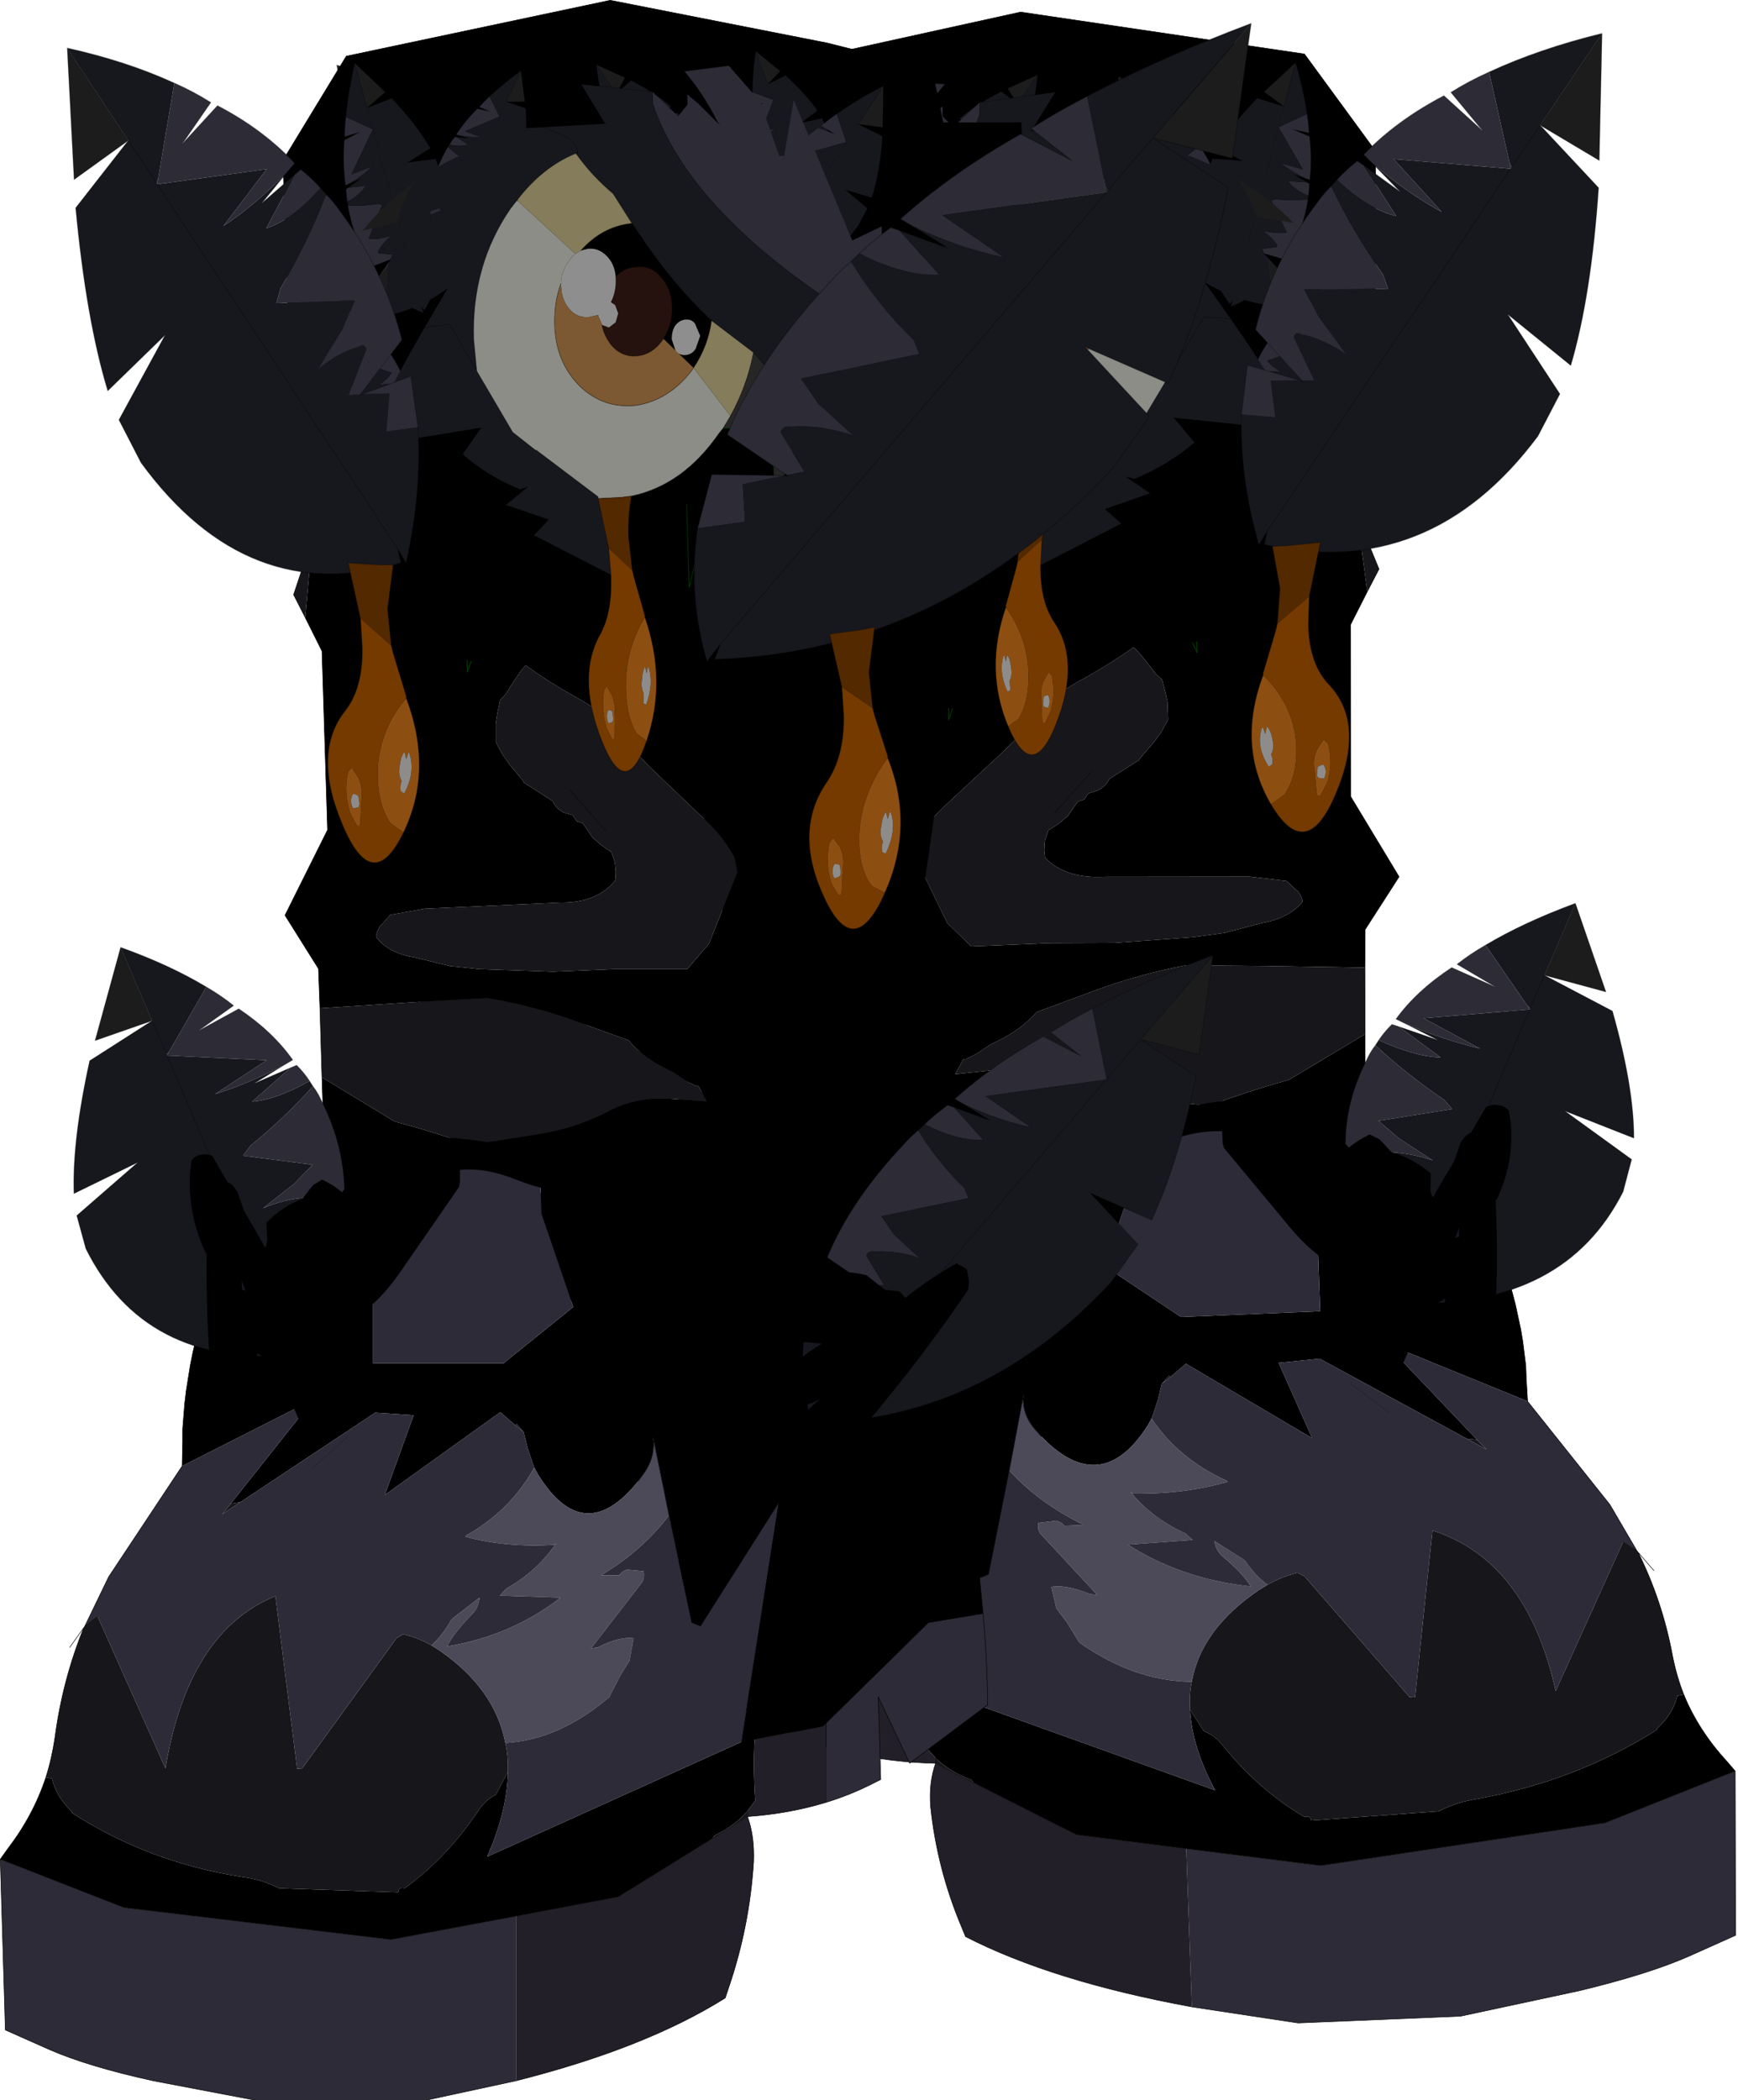 <?xml version="1.0" encoding="UTF-8"?>
<svg version="1.1" viewBox="0 0 65.524 79.16" xmlns="http://www.w3.org/2000/svg" xmlns:cc="http://creativecommons.org/ns#" xmlns:dc="http://purl.org/dc/elements/1.1/" xmlns:rdf="http://www.w3.org/1999/02/22-rdf-syntax-ns#" xmlns:xlink="http://www.w3.org/1999/xlink">
<g transform="translate(-241.91 -104.25)">
<use transform="matrix(-.408 .017 .013 .368 304.95 103.68)" width="100.85" height="206.85" xlink:href="#e"/>
<use transform="matrix(.172 -.049 .051 .169 286.4 116.15)" width="40.05" height="35.25" xlink:href="#a"/>
<use transform="matrix(-.111 -.192 -.218 .109 295.2 114.3)" width="40.05" height="35.25" xlink:href="#a"/>
<use transform="matrix(-.169 -.057 -.071 .155 290.85 109.4)" width="40.05" height="35.25" xlink:href="#a"/>
<use transform="matrix(-.023 -.163 -.181 .028 281.95 113.6)" width="40.05" height="35.25" xlink:href="#a"/>
<use transform="matrix(-.069 -.15 -.169 .07 277.4 112.85)" width="40.05" height="35.25" xlink:href="#a"/>
<use transform="matrix(-.236 -.047 -.063 .216 279.05 110.15)" width="40.05" height="35.25" xlink:href="#a"/>
<use transform="matrix(-.559 -.04 .001 .626 291.2 108.4)" width="38.3" height="40" xlink:href="#d"/>
<use transform="matrix(-.236 -.047 -.063 .216 275.8 115.65)" width="40.05" height="35.25" xlink:href="#a"/>
<use transform="matrix(-.588 -.049 -.08 .535 281 142.35)" width="40.05" height="35.25" xlink:href="#a"/>
<use transform="matrix(.482 -.04 .329 .501 282 139.9)" width="40.05" height="35.25" xlink:href="#a"/>
<use transform="matrix(-.8 -.066 -.109 .728 286.65 109.35)" width="40.05" height="35.25" xlink:href="#a"/>
<use transform="matrix(.532 .044 .152 .75 281 103.75)" width="40.05" height="35.25" xlink:href="#a"/>
<use transform="matrix(-.755 .032 .025 .681 292.52 124.66)" width="7.65" height="15.95" xlink:href="#b"/>
<use transform="matrix(-.759 -.101 .025 .681 273.29 128.16)" width="7.65" height="15.95" xlink:href="#b"/>
<use transform="matrix(-.408 .017 .013 .368 298.82 145.26)" width="76.9" height="32.9" xlink:href="#c"/>
<use transform="matrix(.382 0 0 .383 241.92 104.26)" width="100.85" height="206.85" xlink:href="#e"/>
<use transform="matrix(-.163 -.043 -.042 .177 259.7 116.4)" width="40.05" height="35.25" xlink:href="#a"/>
<use transform="matrix(.097 -.204 .207 .103 251.4 114.8)" width="40.05" height="35.25" xlink:href="#a"/>
<use transform="matrix(.156 -.067 .072 .158 255.3 109.6)" width="40.05" height="35.25" xlink:href="#a"/>
<use transform="matrix(.016 -.17 .171 .021 263.75 113.5)" width="40.05" height="35.25" xlink:href="#a"/>
<use transform="matrix(.06 -.159 .161 .065 268 112.55)" width="40.05" height="35.25" xlink:href="#a"/>
<use transform="matrix(.22 -.059 .066 .222 266.4 109.85)" width="40.05" height="35.25" xlink:href="#a"/>
<use transform="matrix(.522 -.066 .02 .65 254.95 108.55)" width="38.3" height="40" xlink:href="#d"/>
<use transform="matrix(.22 -.059 .066 .222 269.6 115.4)" width="40.05" height="35.25" xlink:href="#a"/>
<use transform="matrix(.549 -.076 .093 .552 265.65 143.3)" width="40.05" height="35.25" xlink:href="#a"/>
<use transform="matrix(-.453 -.021 -.291 .534 264.6 140.8)" width="40.05" height="35.25" xlink:href="#a"/>
<use transform="matrix(.746 -.104 .127 .75 259.2 109.3)" width="40.05" height="35.25" xlink:href="#a"/>
<use transform="matrix(-.497 .069 -.117 .784 264.35 103.3)" width="40.05" height="35.25" xlink:href="#a"/>
<use transform="matrix(.707 0 0 .708 254.26 125.47)" width="7.65" height="15.95" xlink:href="#b"/>
<use transform="matrix(.707 -.138 0 .708 272.41 128.3)" width="7.65" height="15.95" xlink:href="#b"/>
<use transform="matrix(.382 0 0 .383 249.07 147.12)" width="76.9" height="32.9" xlink:href="#c"/>
</g>
<defs>
<g id="e" transform="translate(60.1,102.15)">
<path d="m32.95-90.1h7.7l0.1 2.9-5.3 41.8-5.8 40.1 0.9 3.6q1.6 7.25 0.3 14.5l-0.85 5.65q-0.55 4.55-0.7 9.15l-0.1 3.05 3.45 2.9 3.85 19.05 0.4 4.05-5.45 0.9 5.05-4.95-5.05 4.95-10.05 9.85-0.3 0.3-6.75 1.3-1.3 0.25 1.3-0.25q-0.15 2.9 0.05 5.85v0.2l-0.8 1.05q-1.25 1.45-3.2 2.35l-0.2 0.3-9.3 5.75-10.1 1.9-12.35 2.3-26.35-3.15-12.2-4.75 0.75-1.05q2.5-3.25 3.75-7l0.6 0.1q0.4 1.75 1.95 3.25l0.05 0.15q7.65 4.9 16.85 6.3 1.9 0.25 3.55 1.1l11.8 0.4q0-0.55 0.6-0.4 4.15-2.95 7.4-7.8 0.6-0.9 1.6-1.4l1.2-2.25q-0.05 3.8-2.05 8.35l25.1-11.3 3.7-23.6-7.75 12.2-0.85-0.35-2.25-10.55-1.6-7.85q0.35 2-0.9 3.75l-0.55 0.75q-5.35 6.65-9.9-0.7l-0.35-0.65-0.15-0.4-0.5-1.5-0.4-1.6-0.7-0.8-0.1 0.15-1.5-1.3-11.4 8.15 2.85-7.85-3.8-0.25-13.3 8.8-0.95 0.15 8.15-10.25-12.95 6.55 0.05-2.4v-1.25l0.2-2.5 0.15-1.25 0.4-2.5 0.25-1.25 0.3-1.3q0.15-0.7 3.25-4.3l3.15-3.1 2.5-1.6 0.55-0.35 0.5-0.35-0.5 0.35-0.55 0.35 0.8-0.7h0.25l3 0.05-0.05-1.9q1.7-1.1 0-0.15 1.7-0.95 0 0.15v-0.15l-0.45-14.1 7.1 4.3 0.25 0.1q3.65 0.95 7.25 2.25l6.65-1.05q3.6-0.55 6.8-2.15 2.85-1.6 6.4-1.35l3.5 0.25-0.8-1.5h-0.25l-1-0.5-1.25-0.85-1.1-0.55q-2-1.05-3.3-2.6l-5.85-2.1q-4.05-1.4-8.1-2.05l-7.2 0.4-9.3 0.6-0.15-3.9-3.3-5.25 4.2-8.4-0.55-17.6-1.65-3.3 0.7-7.8 1-2.85-0.45-0.75 0.2-1q0.8-3.6 2.35 7.05-0.25-3.95 3.45-5.95l2.2-0.9-2.25-3.5q-3.05-5.45-8.7-7.6l-0.7-21.7 6.25-10.25 26.05-5.5 21.4 4.2 10.35 2.6 1.1 5.25 3.2 15-3.2-15h-1.5 1.5m-11.55 153.55v3.95-3.95m-20.85-94.45q-2.1-1.65-4.35-2.85-2.3-1.3-4.45-2.85l-0.5 0.6-1.05 1.55q-0.35 0.7-0.95 1.25l-0.05 0.15-0.25 1.25-0.15 0.95v1.8l0.65 1.2 0.7 1 1.3 1.55 0.15 0.25 2.8 1.8q0.4 0.8 1.15 1.15l0.5 0.15 0.35 0.1 0.4 0.6 0.6 0.2 0.95 1.4 0.8 0.7 0.8 0.55 0.25 0.15 0.35 1 0.05 0.4 0.05 0.6-0.05 0.8q-1.8 2.25-5.45 2.2l-13.35 0.6-3.4 0.6-0.75 0.85-0.3 0.3-0.25 0.5-0.1 0.35v0.2q1.25 1.6 3.8 2l3.5 0.85 2.9 0.3 7.25 0.25 6-0.25h7.25l2.15-2.5 2.8-7.05-0.3-1.5q-1.2-2.15-3.05-3.8l-5.2-4.95q-2.15-2.15-2.6-3.25l-0.95-1.15m13.05 107.1-0.55-6.85 0.55 6.85m-30-63-2.1 5.2-4.8 5.35v8.35h12.85l6.9-5.55-3.15-9.2-0.1-3.15q-4.4-1.4-9.45-1.45h-0.65l0.5 0.45" fill-rule="evenodd"/>
<path d="m-31.5-64.7q5.65 2.15 8.7 7.6l2.25 3.5-2.2 0.9q-3.7 2-3.45 5.95-1.55-10.65-2.35-7.05l-0.2 1-2.55-4.45-0.2-7.45m2.2 15.5-0.7 7.8-1.15-2.25 1.85-5.55m0.75 46.25 9.3-0.6 7.2-0.4q4.05 0.65 8.1 2.05l5.85 2.1q1.3 1.55 3.3 2.6l1.1 0.55 1.25 0.85 1 0.5h0.25l0.8 1.5-3.5-0.25q-3.55-0.25-6.4 1.35-3.2 1.6-6.8 2.15l-6.65 1.05q-3.6-1.3-7.25-2.25l-0.25-0.1-7.1-4.3-0.2-6.8m-8.8 48.75 0.95-0.15-1.8 1.2 0.85-1.05m28.1-7.7 0.1-0.15 0.7 0.8-0.8-0.65m9.8-69.1 0.95 1.15q0.45 1.1 2.6 3.25l5.2 4.95q1.85 1.65 3.05 3.8l0.3 1.5-2.8 7.05-2.15 2.5h-7.25l-6 0.25-7.25-0.25-2.9-0.3-3.5-0.85q-2.55-0.4-3.8-2v-0.2l0.1-0.35 0.25-0.5 0.3-0.3 0.75-0.85 3.4-0.6 13.35-0.6q3.65 0.05 5.45-2.2l0.05-0.8-0.05-0.6-0.05-0.4-0.35-1-0.25-0.15-0.8-0.55-0.8-0.7-0.95-1.4-0.6-0.2-0.4-0.6-0.35-0.1-0.5-0.15q-0.75-0.35-1.15-1.15l-2.8-1.8-0.15-0.25-1.3-1.55-0.7-1-0.65-1.2v-1.8l0.15-0.95 0.25-1.25 0.05-0.15q0.6-0.55 0.95-1.25l1.05-1.55 0.5-0.6q2.15 1.55 4.45 2.85 2.25 1.2 4.35 2.85m-56.15 103.75q0.6-1.9 0.9-3.95 0.75-5.65 2.85-10.8l0.1-0.15 1.25-0.95 6.7 14.95q2.25-13.45 10.85-16.95l2.15 17 0.5-0.05 9.3-12.8 0.65-0.4q1.5 0.35 2.8 1.1l0.8 0.5q5.45 3.75 6.5 9.1 0.3 1.35 0.25 2.85l-1.2 2.25q-1 0.5-1.6 1.4-3.25 4.85-7.4 7.8-0.6-0.15-0.6 0.4l-11.8-0.4q-1.65-0.85-3.55-1.1-9.2-1.4-16.85-6.3l-0.05-0.15q-1.55-1.5-1.95-3.25l-0.6-0.1m69.2 3.35 0.05 0.5-3.45 2.15 0.2-0.3q1.95-0.9 3.2-2.35m-30-63-0.5-0.45h0.65l-0.15 0.45" fill="#16161b" fill-rule="evenodd"/>
<path d="m-7.4 42.25 0.35 0.65q4.55 7.35 9.9 0.7l0.55-0.75q1.25-1.75 0.9-3.75l1.6 7.85q-2.6 3.45-6.7 5.9h1.8q0.25-0.4 0.75-0.55l1.65 0.15q0.1 0.75-0.2 1.15l-5 6.45 0.65-0.1q2.2-1.1 3.55-0.9l-0.4 2.2-0.15 0.25-0.75 1.2-1.1 2.15q-4.95 4.2-10.25 4.5-1.05-5.35-6.5-9.1l-0.8-0.5q1.15-1.05 1.95-2.5l0.2-0.2 2.6-2q-0.1 0.95-0.65 1.55-1.9 1.9-2.55 3.25 6.35-1.05 11.2-4.8l-6-0.2 0.65-0.7q3.05-1.7 4.95-4.5l-0.2 0.2q-4.8 0.3-8.8-0.8l0.05-0.1q4.4-2.45 6.75-6.7" fill="#4c4958" fill-rule="evenodd"/>
<path d="m-42.15 42.1 12.95-6.55-8.15 10.25-0.85 1.05 1.8-1.2 13.3-8.8 3.8 0.25-2.85 7.85 11.4-8.15 1.5 1.3 0.8 0.65 0.4 1.6 0.5 1.5 0.15 0.4q-2.35 4.25-6.75 6.7l-0.05 0.1q4 1.1 8.8 0.8l0.2-0.2q-1.9 2.8-4.95 4.5l-0.65 0.7 6 0.2q-4.85 3.75-11.2 4.8 0.65-1.35 2.55-3.25 0.55-0.6 0.65-1.55l-2.6 2-0.2 0.2q-0.8 1.45-1.95 2.5-1.3-0.75-2.8-1.1l-0.65 0.4-9.3 12.8-0.5 0.05-2.15-17q-8.6 3.5-10.85 16.95l-6.7-14.95-1.25 0.95 2.35-4.85 7.25-10.9m48.05 4.85 2.25 10.55 0.85 0.35 7.75-12.2-3.7 23.6-25.1 11.3q2-4.55 2.05-8.35 0.05-1.5-0.25-2.85 5.3-0.3 10.25-4.5l1.1-2.15 0.75-1.2 0.15-0.25 0.4-2.2q-1.35-0.2-3.55 0.9l-0.65 0.1 5-6.45q0.3-0.4 0.2-1.15l-1.65-0.15q-0.5 0.15-0.75 0.55h-1.8q4.1-2.45 6.7-5.9m25.55 10.6 5.45-0.9q0.4 4.45 0.45 8.95l-7.7 5.75-3.1-6.55 0.25 8.15-0.7 0.35q-2.25 1.15-4.7 1.9v-7.8l10.05-9.85m-40.65 45.05-9.75 2.1h-15l-11.05-2.1q-6.4-1.4-10.2-3.05l-4.4-1.95-0.5-16.8 12.2 4.75 26.35 3.15 12.35-2.3v16.2m-7.05-89.95q5.05 0.05 9.45 1.45l0.1 3.15 3.15 9.2-6.9 5.55h-12.85v-8.35l4.8-5.35 2.1-5.2 0.15-0.45" fill="#2d2b37" fill-rule="evenodd"/>
<path d="m14.35 69 6.75-1.3 0.3-0.3v7.8q-3.6 1.1-7.75 1.4 0.7 1.95 0.6 4.45-0.4 6.35-2.45 12.35l-0.35 1.05q-7.9 4.95-20.65 8.15v-16.2l10.1-1.9 9.3-5.75 3.45-2.15-0.05-0.5 0.8-1.05v-0.2q-0.2-2.95-0.05-5.85" fill="#221f28" fill-rule="evenodd"/>
<path d="m36.5 52.6-3.85-19.05-3.45-2.9 0.1-3.05q0.15-4.6 0.7-9.15l0.85-5.65q1.3-7.25-0.3-14.5l-0.9-3.6 5.8-40.1 5.3-41.8-0.1-2.9h-7.7l3.2 15m-3.2-15h-1.5m1.5 0-1.1-5.25-10.35-2.6-21.4-4.2-26.05 5.5-6.25 10.25 0.7 21.7 0.2 7.45 2.55 4.45 0.45 0.75-1 2.85-1.85 5.55 1.15 2.25 1.65 3.3 0.55 17.6-4.2 8.4 3.3 5.25 0.15 3.9 0.2 6.8 0.45 14.1q1.7-0.95 0 0.15l0.05 1.9-3-0.05-0.5 0.35-0.55 0.35-2.5 1.6-3.15 3.1q-3.1 3.6-3.25 4.3l-0.3 1.3-0.25 1.25-0.4 2.5-0.15 1.25-0.2 2.5v1.25l-0.05 2.4-7.25 10.9-2.35 4.85-0.1 0.15-1.4 1.95m56.1-16.35 0.55-0.75q1.25-1.75 0.9-3.75l1.6 7.85 2.25 10.55 0.85 0.35 7.75-12.2-3.7 23.6 1.3-0.25 6.75-1.3 0.3-0.3v-3.95m15.5-6.8-0.4-4.05-5.05 4.95-10.05 9.85v7.8q-3.6 1.1-7.75 1.4 0.7 1.95 0.6 4.45-0.4 6.35-2.45 12.35l-0.35 1.05q-7.9 4.95-20.65 8.15l-9.75 2.1h-15l-11.05-2.1q-6.4-1.4-10.2-3.05l-4.4-1.95-0.5-16.8 0.75-1.05q2.5-3.25 3.75-7 0.6-1.9 0.9-3.95 0.75-5.65 2.85-10.8m88.75-1.35q0.4 4.45 0.45 8.95l-7.7 5.75-3.1-6.55 0.25 8.15-0.7 0.35q-2.25 1.15-4.7 1.9m-7.8 0.9 0.05 0.5m-3.45 2.15 3.45-2.15m-3.45 2.15-9.3 5.75-10.1 1.9-12.35 2.3-26.35-3.15-12.2-4.75m73.15-11.55 0.55 6.85m-41.5-58.15-1.3 0.75-1.85 1.1-0.05 0.15h0.25l2.95-1.85v-0.15m-3.15 1.85-0.2 0.15h0.15l-0.8 0.7-2.3 1.4-0.2 0.2-0.7 0.4q-2.8 1.7 0.9-0.6l2.95-2.1q-1-0.1-0.15-0.2l0.35 0.05m-19.45 37.1-1.25 0.95" fill="none" stroke="#000" stroke-linecap="round" stroke-linejoin="round" stroke-width=".05"/>
</g>
<g id="a">
<path d="m31.5 7.3v-0.25l0.1 0.15-0.1 0.1m8.55-7.3-2.05 6.5-3.75-1.55 5.8-4.95m-32.2 27.6v0.05-0.05" fill="#1c1c1c" fill-rule="evenodd"/>
<path d="m31.5 7.05v0.25h-8.3l2.7 2.5q-2.2-0.8-4.3-2.2l-0.5-0.4q2.9-1.9 6.65-3.35l2.3 1.65-1.75-1.85q1.45-0.65 3.05-1.2l0.15 4.6m-12.7 1.55q0.8-0.55 1.75-1.05l0.4 0.2 1.6 2.45q-1.85-0.2-3.75-1.6m-0.5 0.35q0.9 2.25 2.45 4.3l0.15 0.7-6.05 0.4 0.65 1.35 1.45 1.8q-1.35-0.7-2.9-0.85-0.5-0.15-0.65 0.2l0.85 2.1-0.9 0.05-2.6-2.4q2.2-3.55 6.3-6.75 0.6-0.5 1.25-0.9m-5.1 10.05-2.1 0.15-0.2 1.85h-2.4l1.15-2.55 3.55 0.55" fill="#2d2b36" fill-rule="evenodd"/>
<path d="m31.5 7.3 0.1-0.1-0.1-0.15-0.15-4.6q3.95-1.4 8.7-2.45l-5.8 4.95 3.3 2.95q-2.1 5.55-4.6 9.2l-3.8-2.35 2.6 3.85-2.2 2.25q-9.95 7.9-21.3 6.7l0.4-0.7 22.85-19.55-22.85 19.55-0.8 0.75q-0.4-3.4 0.65-6.6h2.4l0.2-1.85 2.1-0.15 0.2 0.05-0.05-0.05 0.9-0.05-0.85-2.1q0.15-0.35 0.65-0.2 1.55 0.15 2.9 0.85l-1.45-1.8-0.65-1.35 6.05-0.4-0.15-0.7q-1.55-2.05-2.45-4.3l0.5-0.35q1.9 1.4 3.75 1.6l-1.6-2.45 2.25 1.2-1.6-1.35q2.1 1.4 4.3 2.2l-2.7-2.5h8.3m0.1-0.1 2.65-2.25-2.65 2.25" fill="#16181e" fill-rule="evenodd"/>
<path d="m31.5 7.3 0.1-0.1m-0.25-4.75q-1.6 0.55-3.05 1.2l1.75 1.85-2.3-1.65q-3.75 1.45-6.65 3.35l0.5 0.4m9.9-0.3-22.85 19.55-0.4 0.7q11.35 1.2 21.3-6.7l2.2-2.25-2.6-3.85 3.8 2.35q2.5-3.65 4.6-9.2l-3.3-2.95-2.65 2.25m8.45-7.2-2.05 6.5-3.75-1.55 5.8-4.95q-4.75 1.05-8.7 2.45m-12.55 6.15q0.8-0.55 1.75-1.05l0.4 0.2 2.25 1.2-1.6-1.35m-2.8 1-0.5 0.35m-4.95 10.05 0.05 0.05-0.2-0.05m-4.7 2q-1.05 3.2-0.65 6.6l0.8-0.75m4.7-7.85-2.6-2.4q2.2-3.55 6.3-6.75 0.6-0.5 1.25-0.9m-9.8 12.05 1.15-2.55 3.55 0.55m-11.75 16.25-1.45-2.3m7.85-5.35v0.05-0.05m0.4-0.05-0.4 0.05" fill="none" stroke="#000" stroke-linecap="round" stroke-linejoin="round" stroke-opacity=".302" stroke-width=".05"/>
</g>
<g id="d">
<path d="m24.45 0h3.2l1.85 1.95h0.2l1.6 4.2 0.95-3.7 3.9 8.55 2.15-0.6v4.3l-0.5 0.45q-1.05 0.15-3-0.55-10.4-6.7-12.7-12.95v-0.7l1.8 1.6 0.7-0.6v-0.6l0.75 0.6 1.4 1.3 0.15 0.1-0.15-0.15q-1-1.8-2.3-3.2" fill="#2d2b36" fill-rule="evenodd"/>
<path d="m22.1 0.95v0.7q2.3 6.25 12.7 12.95 1.95 0.7 3 0.55-2.5 2.25-4.45 4.65-0.15 0.15 0 0.55l-1.55-0.8-1.2-0.9-1.8-1.9-2.95-2.15q-2.85-2.45-5.5-6.2l-0.05-0.05-1.25-1.8q-1.5-1.2-2.55-2.55l0.1-0.1v-0.05l-0.15 0.1q-2.45 0.55-4.35 2.3l-0.45 0.4q-2.95 3-2.95 7.3l0.15 1.85-1.85-2.9h-1.8 1.8l1.85 2.9 2.45 3.8 1.6 1.2h0.05l4.35 3.15v0.1l0.65 2.95 0.1 1.55-5.45-2.85 1.1-0.8-3.05-1.15 1.65-0.9-0.6 0.1q-2.3-1-4.05-2.45l1.4-1.4-8.6 0.25q2.1-3.25 4.75-6.45l1.75-2.1q-2.05 1-4.6 1.15 0.1-1.6 0.35-2.9 2.5-2.1 6.35-3.35l-5.65 0.95q0.55-1.35 1.35-2.2 2.9-1.4 6.6-1.8l-1.4-0.7 4.25 0.25 4.4 0.25h0.1l-0.1-0.05-1.6-2.4 5.1 0.95m-7.9 1.25 1.35 0.6q0.9 0.45 1.05 1.05-0.15-0.6-1.05-1.05l-1.35-0.6" fill="#16181e" fill-rule="evenodd"/>
<path d="m19.05 11.35q0.6-0.45 1.45-0.4 1.05-0.05 1.8 0.75 0.75 0.75 0.75 1.8t-0.7 1.8l-0.05 0.05q-0.75 0.75-1.8 0.75-1.1 0-1.85-0.75-0.55-0.6-0.7-1.3l0.5 0.2 0.5-0.25 0.2-0.5-0.2-0.5-0.3-0.2q0.4-0.55 0.4-1.3v-0.15" fill="#25110d" fill-rule="evenodd"/>
<path d="m22.35 15.3q0.7-0.75 0.7-1.8t-0.75-1.8q-0.75-0.8-1.8-0.75-0.85-0.05-1.45 0.4-0.05-0.7-0.55-1.2-0.6-0.6-1.4-0.6l-0.5 0.05q1.55-1.2 3.6-1.2h0.15q2.65 3.75 5.5 6.2-0.3 1.45-1.4 2.6l-2.1-1.9m8.25 3.35 1.2 0.9-2.1 0.85q0.9-0.9 0.9-1.75m-5.6-3.25-0.35-0.75q-0.25-0.3-0.7-0.3t-0.75 0.3q-0.25 0.3-0.25 0.75l0.25 0.7q0.3 0.3 0.75 0.3t0.7-0.3l0.35-0.7m3.55 5.65q-1.15 1.55-2.8 2.75l-2.1 6.05v-4.8q-1.9 0.9-4.25 1.45 0-1.25 0.3-2.35 3.75-0.25 6.45-3l0.3-0.25 2.1 0.15m6.3 0.45 0.65 0.4 2.3 2.3h-0.7v-0.6l-0.85 0.55-2.2-0.1 0.8-2.55m-18.25-17.6-0.15 0.05 0.15-0.1v0.05" fill-rule="evenodd"/>
<path d="m20.35 8.4h-0.15l0.1-0.05 0.05 0.05m-5.25 2.95q-0.55 1.05-0.55 2.35 0 2.15 1.65 3.7 1.65 1.5 4 1.55 2.35-0.05 4.05-1.55l0.2-0.2 2.55 3.05-0.55 0.65-0.3 0.25q-2.7 2.75-6.45 3h-0.75l-1.65-0.1v-0.1l-4.35-3.15h-0.05l-1.6-1.2-2.45-3.8-0.15-1.85q0-4.3 2.95-7.3l0.45-0.4h0.05-0.05 0.05l4.05 3.5q-0.3 0.15-0.5 0.4l-0.1 0.1q-0.45 0.45-0.5 1.1" fill="#8d8d87" fill-rule="evenodd"/>
<path d="m24.45 17.2q1.1-1.15 1.4-2.6l2.95 2.15q-0.55 1.9-1.8 3.5l-2.55-3.05m-4.25-8.8q-2.05 0-3.6 1.2l-0.4 0.15-4.05-3.5h-0.05q1.9-1.75 4.35-2.3l0.05 0.05q1.05 1.35 2.55 2.55l1.25 1.8-0.1 0.05" fill="#847c5a" fill-rule="evenodd"/>
<path d="m19.05 11.35v0.15q0 0.75-0.4 1.3l0.3 0.2 0.2 0.5-0.2 0.5-0.5 0.25-0.5-0.2v-0.05l-0.25-0.5v-0.05l-0.6 0.05q-0.85 0-1.4-0.55-0.6-0.6-0.6-1.45v-0.15q0.05-0.65 0.5-1.1l0.1-0.1q0.2-0.25 0.5-0.4l0.4-0.15 0.5-0.05q0.8 0 1.4 0.6 0.5 0.5 0.55 1.2m5.95 4.05-0.35 0.7q-0.25 0.3-0.7 0.3t-0.75-0.3l-0.25-0.7q0-0.45 0.25-0.75 0.3-0.3 0.75-0.3t0.7 0.3l0.35 0.75" fill="#8e8e8e" fill-rule="evenodd"/>
<path d="m17.95 14.05q0.15 0.7 0.7 1.3 0.75 0.75 1.85 0.75 1.05 0 1.8-0.75l0.05-0.05 2.1 1.9-0.2 0.2q-1.7 1.5-4.05 1.55-2.35-0.05-4-1.55-1.65-1.55-1.65-3.7 0-1.3 0.55-2.35v0.15q0 0.85 0.6 1.45 0.55 0.55 1.4 0.55l0.6-0.05v0.05l0.25 0.5v0.05" fill="#7c5932" fill-rule="evenodd"/>
<path d="m28.8 16.75 1.8 1.9q0 0.85-0.9 1.75l2.1-0.85-0.2 2.6-1.6 3.5v-2.7l-1.45-1.9-2.1-0.15 0.55-0.65q1.25-1.6 1.8-3.5m0.9 3.65-0.15 0.15q-0.5 0.35-1 0.5 0.5-0.15 1-0.5l0.15-0.15" fill="#262626" fill-rule="evenodd"/>
<path d="m2.35 11.95h-2.35l0.4-0.35q0.95-1.4 2.3-2.55-0.25 1.3-0.35 2.9m1.05-5.3-2.45 0.2q1.7-1.45 3.8-2.4-0.8 0.85-1.35 2.2m13.1-2.65-0.05-0.05 0.15-0.05-0.1 0.1" fill="#1c1c1c" fill-rule="evenodd"/>
<path d="m19.4 26.5 0.2 1.95-1.65-1.45-0.65-2.95 1.65 0.1h0.75q-0.3 1.1-0.3 2.35" fill="#532900" fill-rule="evenodd"/>
<path d="m19.6 28.45 0.1 0.4 0.7 2.3v0.1q-1.3 1.5-1.5 3.45-0.15 2 0.65 3.2l0.7 0.5q-1.65 3.4-3.25-0.4-1.65-3.85 0.15-6.1 0.9-1.15 0.9-3.2v-0.15l-0.1-1.55 1.65 1.45m-2.1 6.5-0.2 0.2q-0.25 1.05 0.1 2.2l0.35 0.65q0.2 0.2 0.2-0.25l0.05-1.05q0.1-0.65-0.15-1.2l-0.35-0.55" fill="#743a00" fill-rule="evenodd"/>
<path d="m20.4 31.25q1.45 3.85-0.15 7.15l-0.7-0.5q-0.8-1.2-0.65-3.2 0.2-1.95 1.5-3.45m-2.9 3.7 0.35 0.55q0.25 0.55 0.15 1.2l-0.05 1.05q0 0.45-0.2 0.25l-0.35-0.65q-0.35-1.15-0.1-2.2l0.2-0.2m2.55-0.1q-0.1 0.45 0.1 0.8l-0.05 0.55 0.15 0.1h0.05q0.6-1.15 0.25-2.15h-0.05l-0.1 0.35-0.1-0.4q-0.2 0.25-0.25 0.75m-2.5 1.5q-0.2 0.35 0 0.75h0.1l0.2-0.05 0.05-0.15-0.05-0.4v-0.05l-0.2-0.1h-0.1" fill="#8d4f11" fill-rule="evenodd"/>
<path d="m17.55 36.35h0.1l0.2 0.1v0.05l0.05 0.4-0.05 0.15-0.2 0.05h-0.1q-0.2-0.4 0-0.75m2.5-1.5q0.05-0.5 0.25-0.75l0.1 0.4 0.1-0.35h0.05q0.35 1-0.25 2.15h-0.05l-0.15-0.1 0.05-0.55q-0.2-0.35-0.1-0.8" fill="#8e8c8b" fill-rule="evenodd"/>
<path d="m27.65 0h-3.2m-2.35 0.95v0.7q2.3 6.25 12.7 12.95 1.95 0.7 3 0.55m-15.45 0.15q0.7-0.75 0.7-1.8t-0.75-1.8q-0.75-0.8-1.8-0.75-0.85-0.05-1.45 0.4m-1.1 2.7q0.15 0.7 0.7 1.3 0.75 0.75 1.85 0.75 1.05 0 1.8-0.75l0.05-0.05m2.1 1.9q1.1-1.15 1.4-2.6-2.85-2.45-5.5-6.2h-0.15q-2.05 0-3.6 1.2m3.7-1.25 0.05 0.05m5.5 6.2 2.95 2.15 1.8 1.9 1.2 0.9 1.55 0.8m-18.25-9q-0.55 1.05-0.55 2.35 0 2.15 1.65 3.7 1.65 1.5 4 1.55 2.35-0.05 4.05-1.55l0.2-0.2m2.55 3.05q1.25-1.6 1.8-3.5m-0.25 4.3q-1.15 1.55-2.8 2.75m-2.1 1.25q-1.9 0.9-4.25 1.45l0.2 1.95 0.1 0.4 0.7 2.3v0.1q1.45 3.85-0.15 7.15-1.65 3.4-3.25-0.4-1.65-3.85 0.15-6.1 0.9-1.15 0.9-3.2v-0.15l-0.1-1.55-0.65-2.95 1.65 0.1h0.75q-0.3 1.1-0.3 2.35m-2.4-26.5 5.1 0.95m4.35 19.95-0.3 0.25q-2.7 2.75-6.45 3m6.75-3.25 0.55-0.65m-10.5-16.25-0.05-0.05q-2.45 0.55-4.35 2.3m4.35-2.3 0.15-0.05v-0.05q-0.15-0.6-1.05-1.05l-1.35-0.6m2.3 1.8q1.05 1.35 2.55 2.55l1.25 1.8m-11.45 7.45-0.15-1.85q0-4.3 2.95-7.3l0.45-0.4m-6.9 6.65h1.8l1.85 2.9 2.45 3.8 1.6 1.2h0.05l4.35 3.15v0.1" fill="none" stroke="#000" stroke-linecap="round" stroke-linejoin="round" stroke-opacity=".302" stroke-width=".05"/>
<path d="m31.8 19.55-0.2 2.6-1.6 3.5v-2.7l-1.45-1.9-2.1-0.15m-0.7 2.9-2.1 6.05v-4.8m4.9-4q0.5-0.15 1-0.5l0.15-0.15q0.9-0.9 0.9-1.75m-18.45-12.4h-0.05" fill="none" stroke="#003800" stroke-linecap="round" stroke-linejoin="round" stroke-width=".05"/>
</g>
<g id="b" transform="translate(3.8,7.95)">
<path d="m-2.05-5-0.65-2.95 1.65 0.1h0.75l-0.3 2.35 0.2 1.95-1.65-1.45" fill="#532900" fill-rule="evenodd"/>
<path d="m-0.4-3.55 0.1 0.4 0.7 2.3v0.1q-1.3 1.5-1.5 3.45-0.15 2 0.65 3.2l0.7 0.5q-1.65 3.4-3.25-0.4-1.65-3.85 0.15-6.1 0.9-1.15 0.9-3.2v-0.15l-0.1-1.55 1.65 1.45m-2.1 6.5-0.2 0.2q-0.25 1.05 0.1 2.2l0.35 0.65q0.2 0.2 0.2-0.25l0.05-1.05q0.1-0.65-0.15-1.2l-0.35-0.55" fill="#743a00" fill-rule="evenodd"/>
<path d="m0.4-0.75q1.45 3.85-0.15 7.15l-0.7-0.5q-0.8-1.2-0.65-3.2 0.2-1.95 1.5-3.45m-2.9 3.7 0.35 0.55q0.25 0.55 0.15 1.2l-0.05 1.05q0 0.45-0.2 0.25l-0.35-0.65q-0.35-1.15-0.1-2.2l0.2-0.2m2.65 0.7q-0.1 0.25-0.05 0.55l0.15 0.1h0.05q0.6-1.15 0.25-2.15h-0.05l-0.1 0.35-0.1-0.4q-0.2 0.25-0.25 0.75-0.1 0.45 0.1 0.8m-2.6 1.45h0.1l0.2-0.05 0.05-0.15-0.05-0.4v-0.05l-0.2-0.1h-0.1q-0.2 0.35 0 0.75" fill="#8d4f11" fill-rule="evenodd"/>
<path d="m-2.45 5.1q-0.2-0.4 0-0.75h0.1l0.2 0.1v0.05l0.05 0.4-0.05 0.15-0.2 0.05h-0.1m2.6-1.45q-0.2-0.35-0.1-0.8 0.05-0.5 0.25-0.75l0.1 0.4 0.1-0.35h0.05q0.35 1-0.25 2.15h-0.05l-0.15-0.1q-0.05-0.3 0.05-0.55" fill="#8e8c8b" fill-rule="evenodd"/>
<path d="m3.85-2.7-0.2 0.55v-0.6l0.2 0.05" fill-rule="evenodd"/>
<path d="m-2.05-5-0.65-2.95 1.65 0.1h0.75l-0.3 2.35 0.2 1.95 0.1 0.4 0.7 2.3v0.1q1.45 3.85-0.15 7.15-1.65 3.4-3.25-0.4-1.65-3.85 0.15-6.1 0.9-1.15 0.9-3.2v-0.15l-0.1-1.55" fill="none" stroke="#000" stroke-linecap="round" stroke-linejoin="round" stroke-opacity=".302" stroke-width=".05"/>
<path d="m3.85-2.7-0.2 0.55v-0.6" fill="none" stroke="#003800" stroke-linecap="round" stroke-linejoin="round" stroke-width=".05"/>
</g>
<g id="c" transform="translate(41.4,-9.85)">
<path d="m35.1 22.7 0.2 0.2 0.2 1.2-0.1 0.75q-6.4 9.4-14.1 17.75l-0.7 0.15-0.5-0.5-0.15-0.2v-1.25l-1.3-0.55q-0.45-0.5-0.35-1.25l0.05-0.45q0.9-1.8 2.5-2.95-3.35 1.75-7.1-0.1l0.15-0.7 0.3-0.5q1.1-0.65 2.5-0.5 1.75-2.15 4.25-3.65l-7.5-0.65q-0.5-0.5-0.35-1.25l0.1-0.45q2.4-1 4.15-2.2 2.75-3.4 8-2.2l1.85 1.45 1.4 0.15 0.3 0.3 0.3 0.35q2.45-1.95 5.05-3.4l0.85 0.45m-53.35-12.85q8.95-0.15 16.1 4.25l0.1 0.15v0.25l-0.1 0.25-0.15 0.25-0.15 0.2-0.25 0.2q-3.2-0.1-6.4-1.35-3.05-1.25-5.65-1v1.2l-0.1 0.5-6 8.65q-3.25 4.6-8.4 6.35l-0.35-0.25-0.95 2.05 2.3 5.4q0.2 0.4 0.05 0.75-0.55 1.4-2.05 0.85l-2.7-6.25-1.8-1.2q-0.05 3-0.75 6.1l-0.2 0.5-1.7-0.05v-1.5q-0.85 0.6-1.65-0.15-0.8-7.25-0.7-14.7l-0.1-0.1q-1.75-3.65-1.55-7.85l0.15-1.2q0.4-0.6 1.15-0.6v-0.05h0.3l0.6 0.15 1.5 2.6q0.5 0.2 0.85 0.75l0.15 0.25 0.65 1.85 1.8 3.1 0.25 0.5q0.3-0.4 0.2-1.25l-0.05-1.2q1.55-1.6 3.55-2.35l1.05-1.35 0.9-0.55q1.15 0.55 1.95 1.25 1.55-1.95 3.8-1.65 0.55 0.35 0.65 1l-0.05 0.7q-0.6 0.9-1.55 1.5l-0.25 0.25-1.25 2.3q-0.2 1.4-1.05 3.05l-2.4 4.9q3.25-3.05 6.05-6.45 2.75-3.35 4.9-7l-0.05-0.15-0.9-0.65-0.55-0.45-0.25-0.2-0.15-0.5-0.05-0.5 0.05-0.5 0.4-0.7 0.8-0.35m-17.65 15.1-0.4-1.05 0.05 1 0.05-0.05 0.3 0.1" fill-rule="evenodd"/>
</g>
</defs>
</svg>
